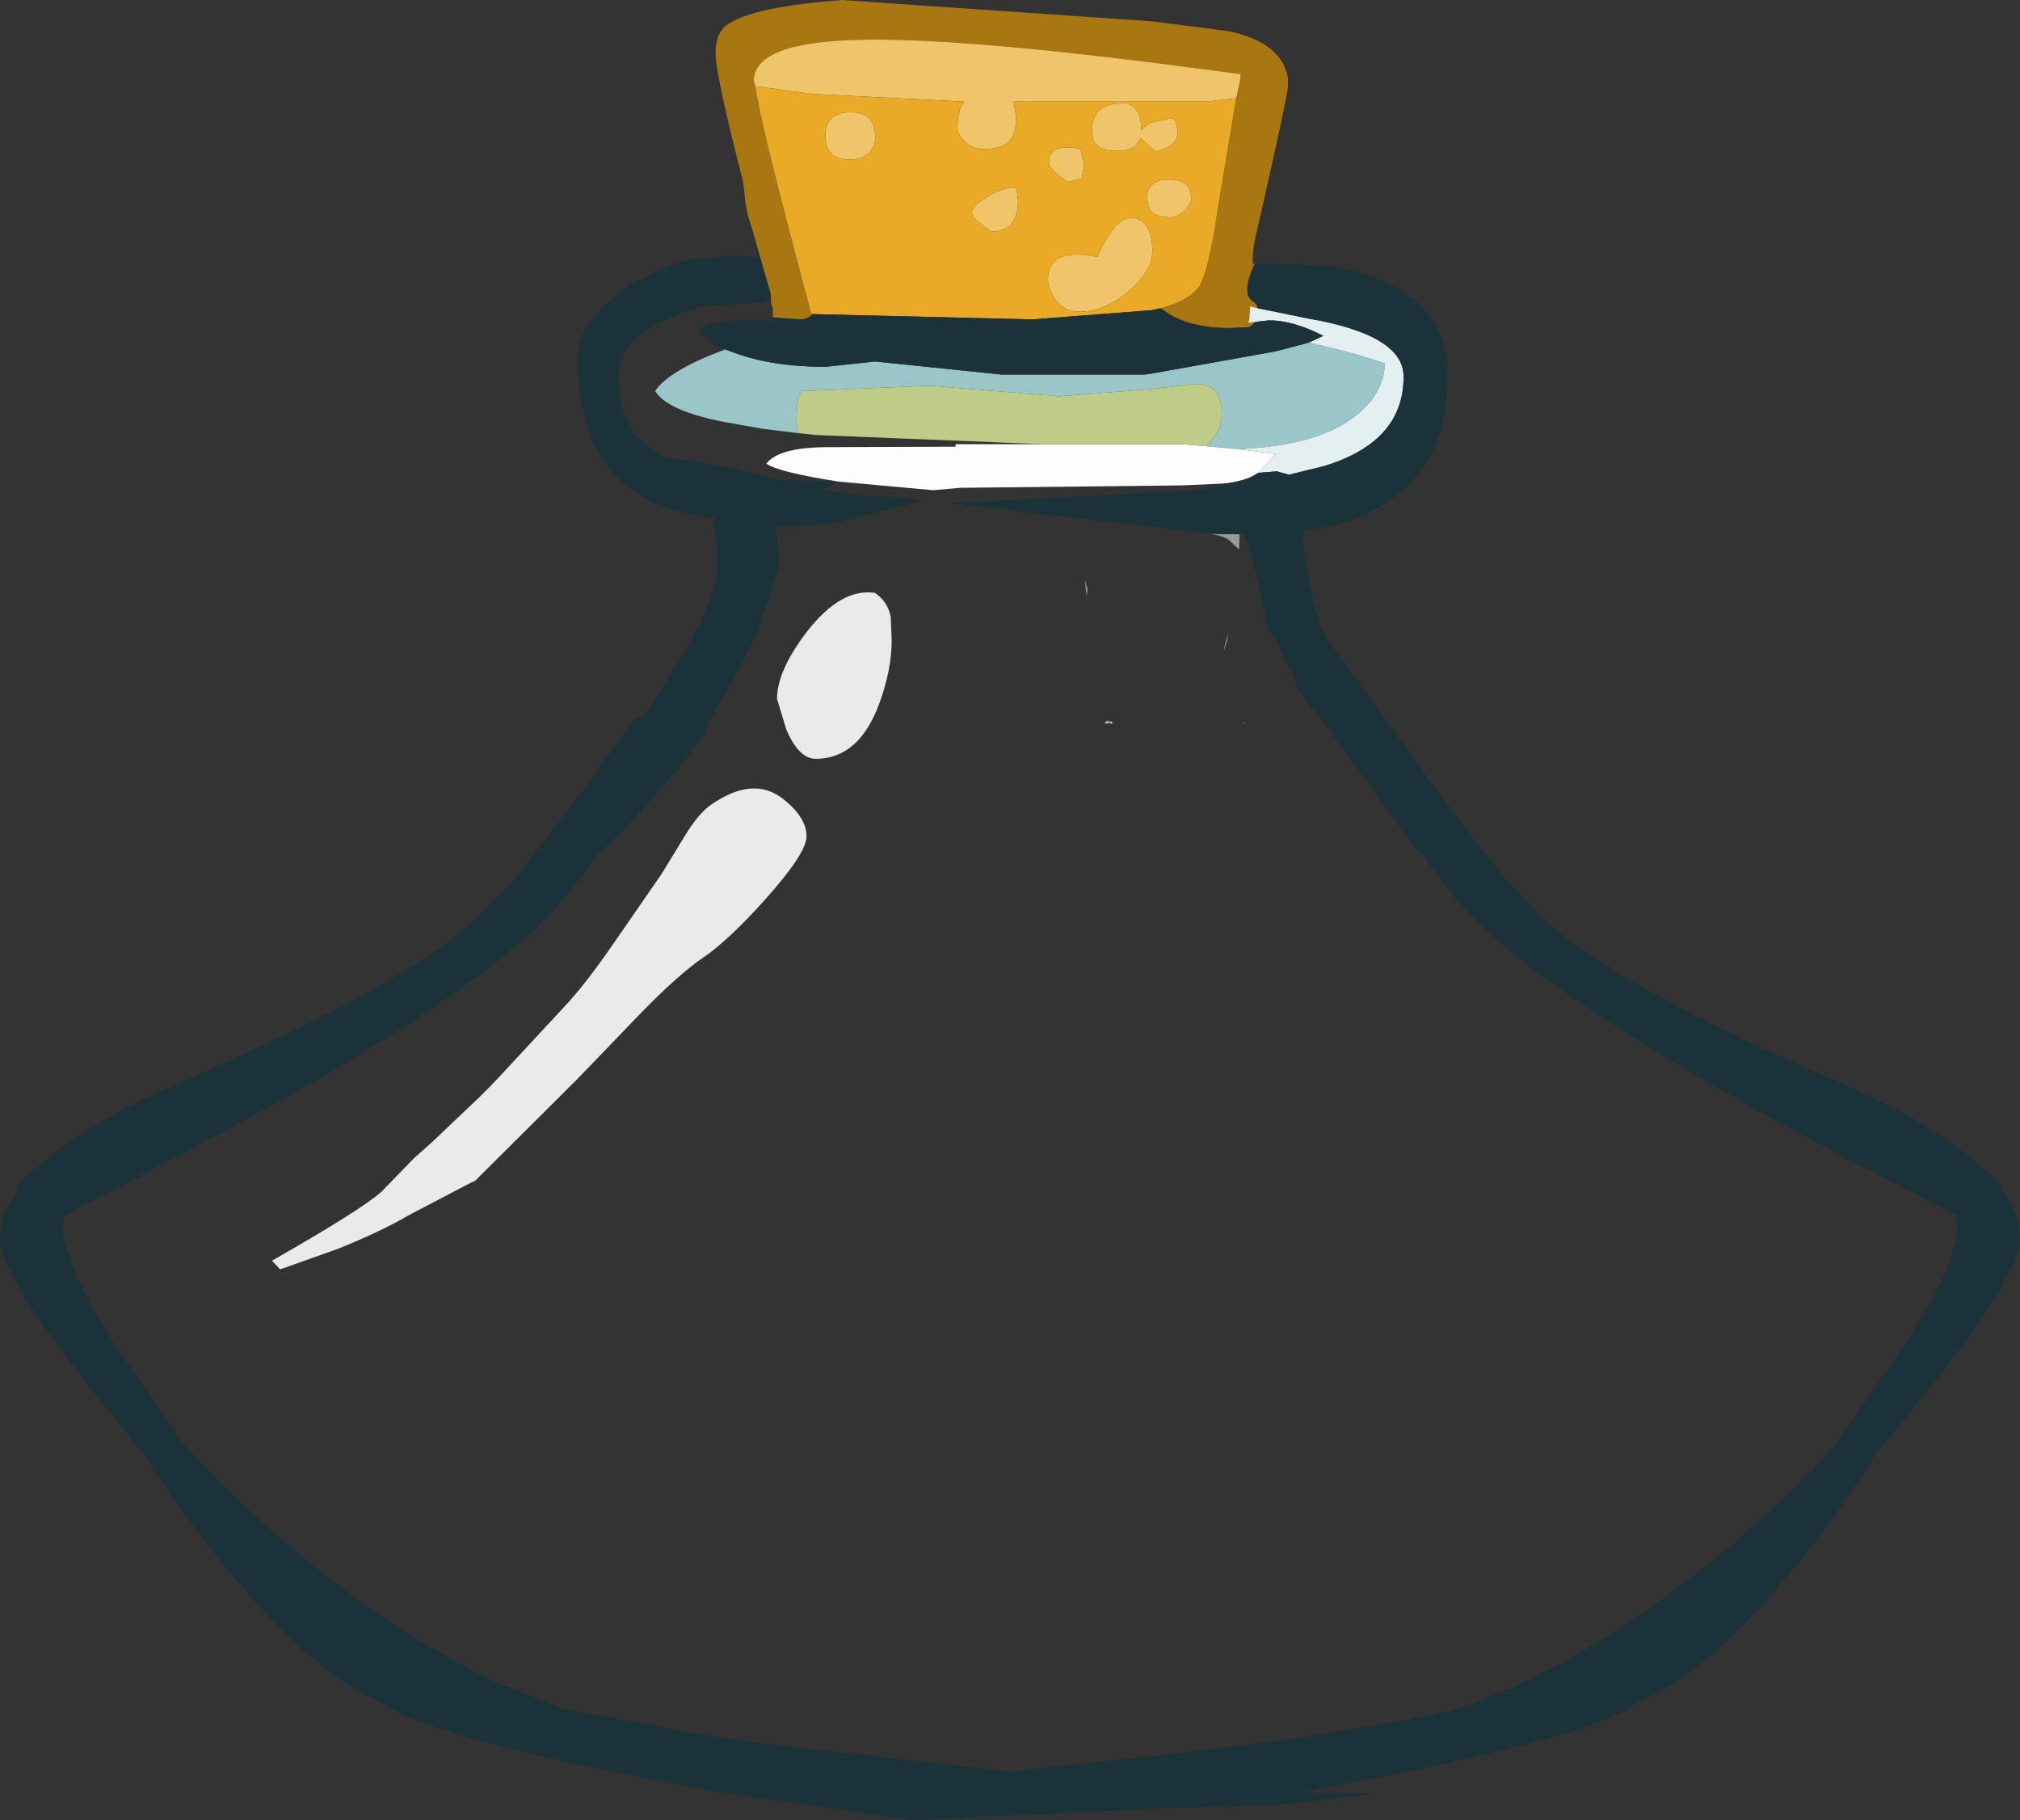<?xml version="1.0" encoding="UTF-8" standalone="no"?>
<svg xmlns:ffdec="https://www.free-decompiler.com/flash" xmlns:xlink="http://www.w3.org/1999/xlink" ffdec:objectType="shape" height="188.05px" width="208.75px" xmlns="http://www.w3.org/2000/svg">
  <rect width="100%" height="100%" fill="#333333" stroke="none"/>
  <g transform="matrix(1.0, 0.0, 0.0, 1.0, 0.0, 0.0)">
    <path d="M128.7 74.75 L128.5 74.75 128.6 74.65 128.7 74.75" fill="#6ba5b8" fill-rule="evenodd" stroke="none"/>
    <path d="M124.9 55.15 L128.15 55.2 128.1 55.25 128.05 56.75 127.7 56.45 126.95 55.75 Q126.2 55.3 124.9 55.15 M128.5 55.2 L128.55 55.2 128.55 55.3 128.5 55.2 M112.4 60.85 L112.3 61.6 112.1 59.9 112.4 60.85 M114.8 74.55 L114.8 74.75 114.4 74.75 114.35 74.5 114.4 74.45 114.8 74.55 M126.8 66.25 L126.5 67.2 Q126.55 66.5 126.95 65.45 L126.8 66.25" fill="#ffffff" fill-opacity="0.498" fill-rule="evenodd" stroke="none"/>
    <path d="M77.35 22.45 L77.25 22.1 77.0 20.7 76.9 19.6 76.8 19.0 76.8 18.8 Q73.95 7.75 73.95 5.5 73.95 3.2 75.4 2.4 78.05 0.7 87.0 0.0 L119.0 2.2 126.85 3.2 Q132.5 4.35 133.1 8.1 L133.1 8.9 Q133.1 9.8 129.7 24.7 129.45 25.75 129.45 27.3 L129.7 27.2 Q128.9 28.8 128.9 29.95 128.9 30.75 129.45 31.1 129.9 31.4 130.0 31.85 L129.2 31.65 129.1 33.0 129.0 33.35 129.8 33.25 129.1 33.8 127.05 33.9 Q123.55 33.9 121.15 32.65 L119.9 31.85 Q122.75 31.1 123.75 29.8 L123.85 29.7 124.0 29.5 Q125.0 27.55 125.8 21.85 L127.75 10.15 128.2 8.1 128.2 7.75 128.2 7.65 119.0 6.45 Q98.95 3.95 89.4 4.1 77.9 4.25 77.9 8.35 L78.05 8.9 Q78.5 12.55 83.85 32.45 L83.95 32.45 Q83.5 33.0 82.7 33.0 L79.85 32.8 79.85 31.85 79.75 31.55 79.65 30.95 79.65 30.4 77.35 22.45" fill="#a87711" fill-rule="evenodd" stroke="none"/>
    <path d="M78.05 8.9 L77.9 8.35 Q77.9 4.25 89.4 4.1 98.95 3.95 119.0 6.45 L128.2 7.65 128.2 7.75 128.2 8.1 127.75 10.15 124.55 10.5 104.75 10.5 105.0 12.1 Q105.0 13.8 104.4 14.45 103.75 15.4 101.6 15.4 100.35 15.4 99.55 14.45 98.95 13.8 98.95 13.2 98.95 11.4 99.65 10.5 L83.85 9.7 78.05 8.9 M121.7 13.65 Q121.7 14.6 120.8 15.15 L119.45 15.7 117.85 14.25 Q117.4 15.6 115.45 15.6 113.5 15.6 112.95 14.45 L112.85 13.45 Q112.85 10.95 115.45 10.7 117.95 10.35 117.95 13.45 L118.75 12.75 119.0 12.65 121.15 12.2 121.5 12.55 121.7 13.65 M122.5 21.65 Q121.85 22.45 120.8 22.45 119.6 22.45 119.0 21.85 L118.65 21.3 118.55 20.4 Q118.55 19.55 119.0 19.15 119.55 18.55 120.8 18.55 123.1 18.55 123.1 20.5 123.1 21.05 122.5 21.65 M102.4 23.9 Q100.45 22.55 100.45 22.0 100.45 21.3 101.8 20.5 103.3 19.45 104.9 19.35 L105.1 19.8 105.2 20.85 Q105.2 22.2 104.55 23.1 103.75 24.0 102.4 23.9 M108.4 16.85 Q108.4 14.7 111.7 15.4 111.7 15.95 112.05 16.85 L111.8 18.45 110.35 18.8 Q108.4 17.45 108.4 16.85 M117.3 22.55 Q118.7 22.9 119.0 24.7 L119.1 25.95 119.0 26.8 Q118.6 28.35 116.8 29.95 114.3 32.2 111.5 32.2 109.75 32.2 108.85 30.6 108.3 29.7 108.3 28.9 108.3 25.5 113.4 26.55 115.35 22.1 117.3 22.55 M85.55 15.4 Q85.3 14.8 85.3 14.0 85.3 11.6 87.95 11.6 90.45 11.6 90.45 14.25 90.45 15.15 89.75 15.85 88.95 16.5 87.8 16.5 86.2 16.5 85.55 15.4" fill="#f0c56a" fill-rule="evenodd" stroke="none"/>
    <path d="M127.75 10.15 L125.8 21.85 Q125.0 27.55 124.0 29.5 L123.85 29.7 123.75 29.8 Q122.75 31.1 119.9 31.85 L119.0 32.05 106.7 33.0 83.95 32.45 83.85 32.45 Q78.5 12.55 78.05 8.9 L83.85 9.7 99.65 10.5 Q98.95 11.4 98.95 13.2 98.95 13.8 99.55 14.45 100.35 15.4 101.6 15.4 103.75 15.4 104.4 14.45 105.0 13.8 105.0 12.1 L104.75 10.5 124.55 10.5 127.75 10.15 M122.5 21.65 Q123.1 21.05 123.1 20.5 123.1 18.55 120.8 18.55 119.55 18.55 119.0 19.15 118.55 19.55 118.55 20.4 L118.65 21.3 119.0 21.85 Q119.6 22.45 120.8 22.45 121.85 22.45 122.5 21.65 M121.7 13.65 L121.5 12.55 121.15 12.2 119.0 12.65 118.75 12.75 117.95 13.45 Q117.95 10.35 115.45 10.7 112.85 10.95 112.85 13.45 L112.95 14.45 Q113.5 15.6 115.45 15.6 117.4 15.6 117.85 14.25 L119.45 15.7 120.8 15.15 Q121.7 14.6 121.7 13.65 M108.4 16.85 Q108.4 17.45 110.35 18.8 L111.8 18.45 112.05 16.85 Q111.7 15.95 111.7 15.4 108.4 14.7 108.4 16.85 M102.4 23.9 Q103.75 24.0 104.55 23.1 105.2 22.2 105.2 20.85 L105.1 19.8 104.9 19.35 Q103.3 19.45 101.8 20.5 100.45 21.3 100.45 22.0 100.45 22.55 102.4 23.9 M117.3 22.55 Q115.35 22.1 113.4 26.55 108.3 25.5 108.3 28.9 108.3 29.7 108.85 30.6 109.75 32.2 111.5 32.2 114.3 32.2 116.8 29.95 118.6 28.35 119.0 26.8 L119.1 25.95 119.0 24.7 Q118.7 22.9 117.3 22.55 M85.55 15.4 Q86.2 16.5 87.8 16.5 88.95 16.5 89.75 15.85 90.45 15.15 90.45 14.25 90.45 11.6 87.95 11.6 85.3 11.6 85.3 14.0 85.3 14.8 85.55 15.4" fill="#e9aa27" fill-rule="evenodd" stroke="none"/>
    <path d="M74.95 36.1 L75.75 36.4 Q79.75 37.9 85.3 37.9 L90.45 37.35 103.5 38.7 118.3 38.7 119.0 38.6 131.85 36.3 135.25 35.4 Q139.8 36.4 143.1 37.55 143.1 39.55 141.65 41.45 L140.8 42.35 Q136.9 46.05 127.95 46.4 L124.65 46.1 Q126.25 44.6 126.25 42.8 126.25 39.4 123.3 39.7 L119.0 40.2 109.45 40.95 96.1 39.85 83.05 40.4 Q82.25 40.75 82.25 43.0 L82.45 44.75 78.8 44.3 74.85 43.6 Q68.95 42.45 67.7 40.4 69.15 38.25 74.95 36.1" fill="#9ac6c9" fill-rule="evenodd" stroke="none"/>
    <path d="M130.05 48.85 L129.7 49.05 Q128.8 49.65 126.7 49.95 L126.6 49.95 122.25 50.15 99.25 50.4 96.45 50.65 86.6 49.75 Q80.3 48.75 79.2 47.9 80.45 46.25 85.35 46.2 L98.75 46.15 98.75 45.9 107.95 45.9 122.25 45.9 124.65 46.1 127.95 46.4 131.85 46.9 130.05 48.85" fill="#ffffff" fill-opacity="0.988" fill-rule="evenodd" stroke="none"/>
    <path d="M124.65 46.1 L122.25 45.9 107.95 45.9 84.4 44.95 82.95 44.8 82.45 44.75 82.25 43.0 Q82.25 40.75 83.05 40.4 L96.1 39.85 109.45 40.95 119.0 40.2 123.3 39.7 Q126.25 39.4 126.25 42.8 126.25 44.6 124.65 46.1" fill="#becc88" fill-rule="evenodd" stroke="none"/>
    <path d="M114.8 74.75 L114.8 74.55 114.85 74.55 115.0 74.75 114.8 74.75 M114.35 74.5 L114.4 74.75 114.2 74.75 114.2 74.7 114.35 74.5" fill="#daffff" fill-rule="evenodd" stroke="none"/>
    <path d="M130.0 31.85 L135.15 32.9 Q145.05 34.6 145.05 38.9 145.05 40.4 144.65 41.7 143.25 46.2 136.85 48.15 L133.2 49.05 131.95 48.7 130.05 48.85 131.85 46.9 127.95 46.4 Q136.9 46.05 140.8 42.35 L141.65 41.45 Q143.1 39.55 143.1 37.55 139.8 36.4 135.25 35.4 L136.75 34.7 Q133.65 33.1 131.15 33.1 L129.8 33.25 129.0 33.35 129.1 33.0 129.2 31.65 130.0 31.85" fill="#e3eff1" fill-rule="evenodd" stroke="none"/>
    <path d="M129.7 27.2 L137.4 27.45 Q149.6 29.6 149.6 38.8 149.6 52.8 134.7 54.85 L134.65 56.5 135.35 60.25 Q136.05 64.25 137.35 66.4 L141.6 72.15 143.05 74.2 143.1 74.2 148.65 81.9 155.4 90.65 159.0 94.4 Q162.85 98.3 172.15 103.3 179.35 107.2 189.85 111.7 200.3 116.25 204.85 120.7 L206.45 121.95 207.0 123.1 Q208.75 125.6 208.75 128.0 208.75 132.05 196.8 146.65 L193.7 150.4 192.8 152.0 Q179.4 171.65 169.35 175.85 165.3 179.15 142.2 183.7 L136.25 184.85 134.8 185.2 142.2 185.3 132.65 186.45 119.0 186.9 94.3 188.05 72.8 184.95 72.45 184.85 66.55 183.7 Q43.45 179.15 39.35 175.85 29.35 171.65 15.95 152.0 L15.0 150.4 11.95 146.65 Q2.9 135.6 0.7 130.6 0.0 129.0 0.0 128.0 0.0 126.45 0.7 124.9 L1.7 123.1 Q1.95 122.3 2.3 121.95 2.85 121.25 3.85 120.7 8.4 116.25 18.9 111.7 29.4 107.2 36.6 103.3 45.85 98.3 49.7 94.4 L53.35 90.65 60.05 81.9 65.65 74.2 66.4 74.2 67.75 72.15 Q73.55 63.3 74.2 59.05 L74.15 58.8 74.15 56.65 74.0 56.05 73.7 54.15 73.9 53.5 Q59.7 52.25 59.7 37.1 59.7 33.0 64.95 29.7 L64.85 29.35 Q65.75 28.9 66.75 28.7 L67.45 28.25 Q71.3 26.3 73.25 26.75 L75.2 26.4 78.25 26.55 77.35 22.45 79.65 30.4 79.65 30.95 78.7 31.3 72.35 31.65 69.5 32.8 Q63.95 34.7 63.95 39.05 63.95 45.2 69.05 47.35 71.9 47.45 78.5 49.05 L79.45 49.3 81.0 49.6 86.45 49.75 85.45 50.35 85.1 50.55 85.25 50.6 87.35 50.95 88.6 51.15 93.85 51.45 95.2 51.8 89.3 53.25 87.05 53.85 86.4 53.95 86.4 54.0 85.15 54.15 84.5 54.25 84.05 54.3 80.75 54.4 80.1 54.4 80.5 57.6 80.45 58.1 80.5 58.45 78.6 64.45 Q78.1 65.95 75.8 70.1 L75.35 70.9 73.5 74.2 72.8 75.65 72.8 75.7 Q68.4 82.1 61.65 88.4 58.15 93.3 56.1 95.2 52.45 98.8 45.95 103.3 39.9 107.45 31.5 112.3 L25.25 115.8 Q21.25 117.85 18.1 119.65 L18.1 119.55 14.55 121.5 7.05 125.35 6.6 125.6 6.5 126.6 Q6.5 130.6 12.15 139.35 L19.2 149.5 19.55 149.8 20.7 151.05 22.5 152.9 22.85 153.25 Q27.75 158.1 32.4 161.75 41.75 169.25 51.05 173.7 L58.15 176.55 72.25 179.15 77.35 179.95 104.4 183.05 114.65 181.9 119.0 181.45 132.95 179.75 133.9 179.6 135.25 179.4 136.5 179.15 144.8 177.8 150.6 176.55 Q156.2 174.6 161.85 171.55 169.05 167.55 176.3 161.75 182.7 156.75 189.5 149.5 L196.55 139.35 Q199.5 134.8 201.0 131.6 202.25 128.55 202.25 126.6 L202.15 125.6 187.0 117.65 183.5 115.8 Q170.95 108.85 162.85 103.3 156.3 98.8 152.65 95.2 150.6 93.3 147.1 88.4 L146.0 87.35 146.0 87.25 137.7 75.9 136.45 74.2 134.05 71.1 134.05 70.9 133.5 69.55 131.95 66.4 130.95 64.85 Q130.5 61.95 129.5 58.15 L128.55 55.3 128.55 55.2 128.5 55.2 Q128.25 54.8 128.15 55.2 L124.9 55.15 124.25 55.05 123.55 54.95 119.0 54.45 118.55 54.4 98.05 52.0 116.3 51.05 119.0 50.85 119.45 50.8 120.75 50.8 Q124.7 50.8 126.5 50.0 L126.6 49.95 126.7 49.95 Q128.8 49.65 129.7 49.05 L130.05 48.85 131.95 48.7 133.2 49.05 136.85 48.15 Q143.25 46.2 144.65 41.7 145.05 40.4 145.05 38.9 145.05 34.6 135.15 32.9 L130.0 31.85 Q129.9 31.4 129.45 31.1 128.9 30.75 128.9 29.95 128.9 28.8 129.7 27.2 M119.9 31.85 L121.15 32.65 Q123.55 33.9 127.05 33.9 L129.1 33.8 129.8 33.25 131.15 33.1 Q133.65 33.1 136.75 34.7 L135.25 35.4 131.85 36.3 119.0 38.6 118.3 38.7 103.5 38.7 90.45 37.35 85.3 37.9 Q79.75 37.9 75.75 36.4 L74.95 36.1 Q73.15 35.3 72.25 34.35 72.7 32.9 79.05 33.1 L79.75 33.25 79.85 31.85 79.85 32.8 82.7 33.0 Q83.5 33.0 83.95 32.45 L106.7 33.0 119.0 32.05 119.9 31.85" fill="#1c3239" fill-rule="evenodd" stroke="none"/>
    <path d="M92.15 66.15 Q92.15 69.15 90.9 72.6 88.8 78.4 84.3 78.4 82.55 78.4 81.25 75.35 L80.3 72.2 Q80.3 69.3 83.4 65.25 86.9 60.75 90.4 61.25 91.75 62.15 92.05 63.75 L92.15 66.15 M83.35 86.4 Q83.35 88.15 79.15 92.85 75.3 97.15 72.65 98.95 70.15 100.65 66.2 104.7 L59.7 111.45 49.1 122.0 48.65 122.2 42.25 125.55 Q39.55 127.15 35.0 129.0 L28.95 131.15 28.1 130.25 28.55 130.0 Q37.3 125.0 39.4 123.15 L42.8 119.65 42.85 119.6 44.55 118.1 48.55 114.3 49.55 113.35 50.2 112.7 50.75 112.15 51.65 111.2 58.1 104.25 Q60.45 101.8 63.6 97.2 L68.4 90.25 70.75 86.4 Q72.2 84.0 73.55 83.1 77.9 80.1 81.0 82.6 83.35 84.5 83.35 86.4" fill="#ffffff" fill-opacity="0.898" fill-rule="evenodd" stroke="none"/>
  </g>
</svg>
